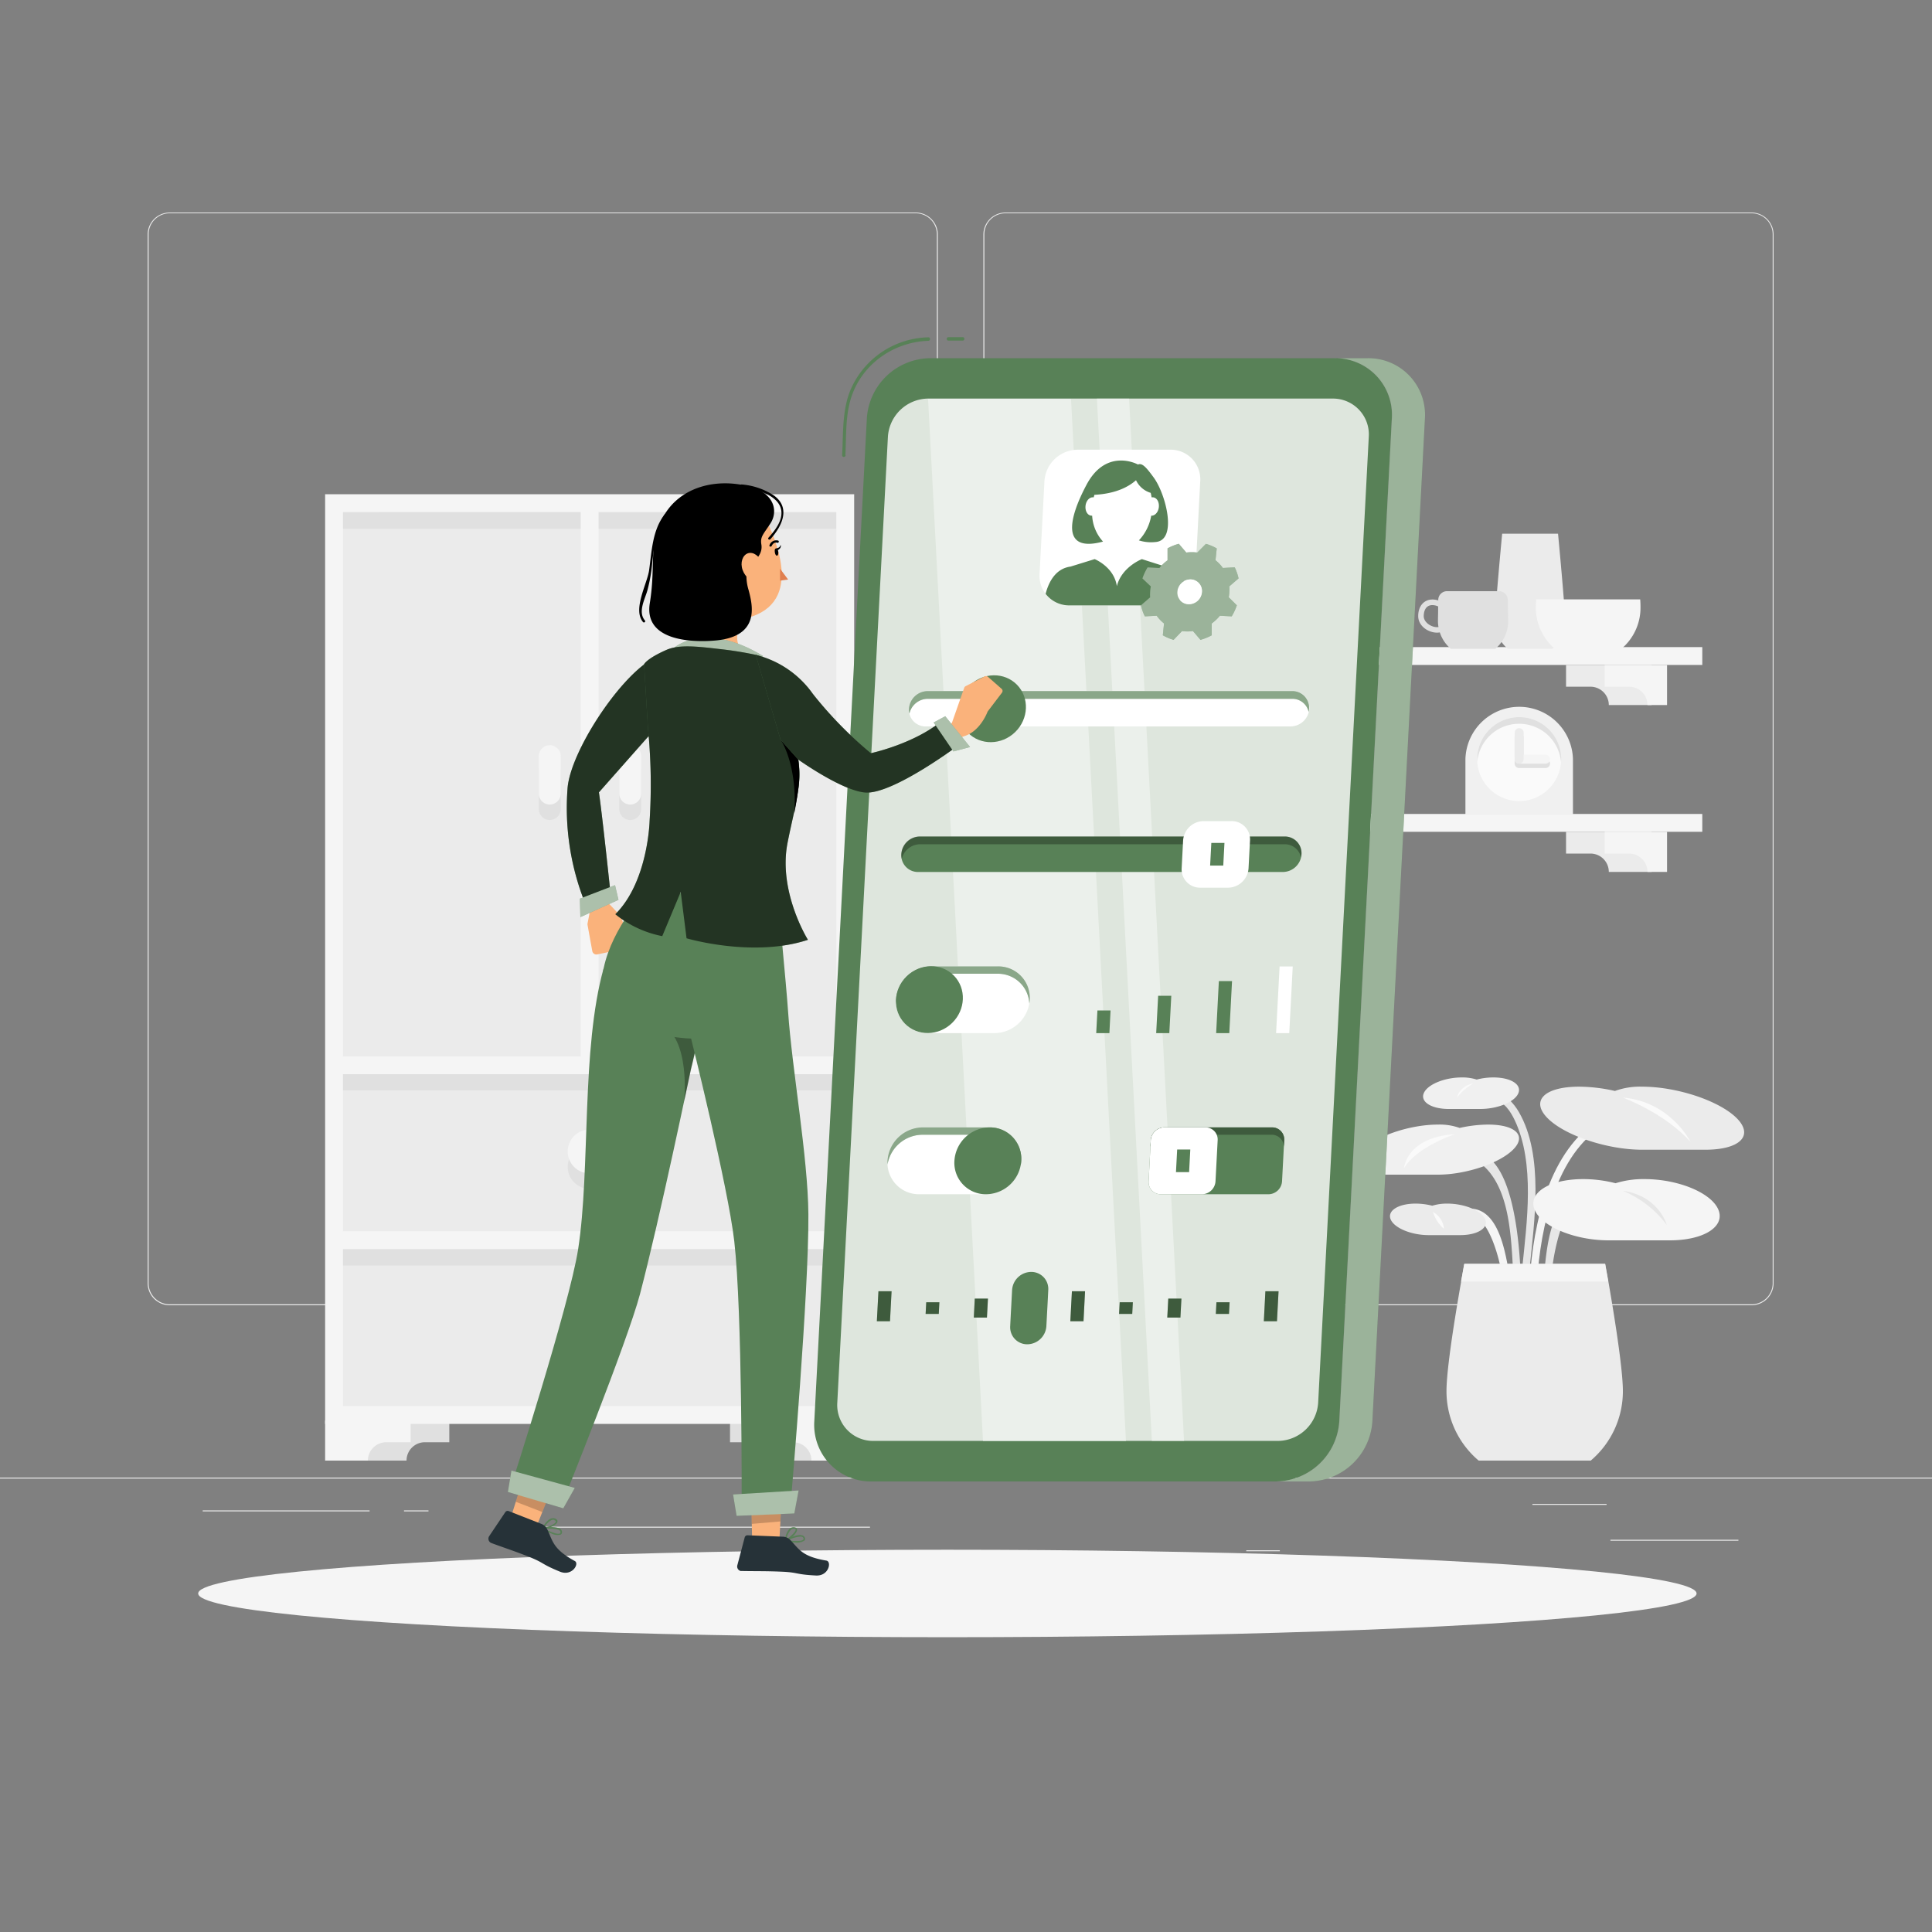 <svg xmlns="http://www.w3.org/2000/svg" viewBox="0 0 500 500"><rect x="0" y="0" width="500" height="500" fill="#808080" stroke="none"/><g id="freepik--background-complete--inject-2"><rect x="416.78" y="398.49" width="33.12" height="0.25" style="fill:#ebebeb"></rect><rect x="322.53" y="401.21" width="8.69" height="0.25" style="fill:#ebebeb"></rect><rect x="396.59" y="389.21" width="19.19" height="0.25" style="fill:#ebebeb"></rect><rect x="52.46" y="390.89" width="43.19" height="0.25" style="fill:#ebebeb"></rect><rect x="104.56" y="390.89" width="6.33" height="0.25" style="fill:#ebebeb"></rect><rect x="131.47" y="395.11" width="93.68" height="0.25" style="fill:#ebebeb"></rect><path d="M237,337.8H43.92a5.71,5.71,0,0,1-5.71-5.71V60.66A5.71,5.71,0,0,1,43.92,55H237a5.71,5.71,0,0,1,5.71,5.71V332.09A5.71,5.71,0,0,1,237,337.8ZM43.92,55.2a5.47,5.47,0,0,0-5.46,5.46V332.09a5.47,5.47,0,0,0,5.46,5.46H237a5.47,5.47,0,0,0,5.46-5.46V60.66A5.47,5.47,0,0,0,237,55.2Z" style="fill:#ebebeb"></path><path d="M453.31,337.8H260.21a5.72,5.72,0,0,1-5.71-5.71V60.66A5.72,5.72,0,0,1,260.21,55h193.1A5.71,5.71,0,0,1,459,60.66V332.09A5.71,5.71,0,0,1,453.31,337.8ZM260.21,55.2a5.47,5.47,0,0,0-5.46,5.46V332.09a5.47,5.47,0,0,0,5.46,5.46h193.1a5.47,5.47,0,0,0,5.46-5.46V60.66a5.47,5.47,0,0,0-5.46-5.46Z" style="fill:#ebebeb"></path><rect y="382.4" width="500" height="0.25" style="fill:#ebebeb"></rect><path d="M412.85,292.76c-11.35,8.75-14.63,27.91-15.2,41.41,0,1.23-2,1.24-1.92,0,.6-14.3,3.86-33.59,16.15-43.07,1-.75,1.93.91,1,1.66Z" style="fill:#f5f5f5"></path><path d="M386.5,283c2.9-.33,5.33,2.63,6.59,4.8,6.53,11.29,4,28.32,2.77,40.44-.13,1.21-2.05,1.23-1.92,0,1.2-11.79,3.39-27.15-1.94-38.35-.91-1.92-2.86-5.27-5.5-5-1.22.14-1.21-1.78,0-1.92Z" style="fill:#e6e6e6"></path><path d="M379.47,298.47c12.14-3,13.66,23.92,14,29.73.08,1.23-1.84,1.23-1.92,0-.48-7.86-.87-19.11-6.55-25.41-1.15-1.28-3.14-2.93-5-2.47a1,1,0,0,1-.51-1.85Z" style="fill:#e6e6e6"></path><path d="M415.45,311.53c-10-7.43-13.3,12.1-13.86,17.73-.12,1.22-2,1.23-1.92,0,.63-6.39,1.6-18,9-20.64a8.61,8.61,0,0,1,7.77,1.25c1,.73,0,2.4-1,1.66Z" style="fill:#e6e6e6"></path><path d="M375.53,315.06a7.11,7.11,0,0,1,6-2.18c6.12,1,7.82,10.27,8.75,15.06.23,1.21-1.62,1.72-1.85.51-.8-4.14-4.66-19-11.52-12a1,1,0,0,1-1.35-1.35Z" style="fill:#f5f5f5"></path><path d="M411.68,378h-29a23.5,23.5,0,0,1-8.33-18c0-8.23,4.63-32.93,4.63-32.93h36.45S420,351.81,420,360A23.5,23.5,0,0,1,411.68,378Z" style="fill:#ebebeb"></path><path d="M416.3,321c-8.76,0-17.33-3.55-19.14-7.92s3.82-7.93,12.57-7.93a33.55,33.55,0,0,1,8.37,1.07,24.12,24.12,0,0,1,7.49-1.07c8.75,0,17.32,3.55,19.13,7.93S440.91,321,432.15,321Z" style="fill:#f5f5f5"></path><path d="M359.17,304c-7.16,0-10.07-2.9-6.48-6.48s12.28-6.48,19.45-6.48a15.33,15.33,0,0,1,5.61.87,34.26,34.26,0,0,1,7.35-.87c7.17,0,10.07,2.9,6.49,6.48S379.3,304,372.14,304Z" style="fill:#f0f0f0"></path><path d="M425,297.55c-9,0-20-3.65-24.48-8.16s-.85-8.16,8.16-8.16a42.71,42.71,0,0,1,9.26,1.11,19,19,0,0,1,7.06-1.11c9,0,20,3.66,24.47,8.16s.85,8.16-8.16,8.16Z" style="fill:#ebebeb"></path><path d="M374.94,287c-4.5,0-7.4-1.83-6.47-4.08s5.35-4.08,9.85-4.08a12.34,12.34,0,0,1,3.85.55,17.31,17.31,0,0,1,4.31-.55c4.5,0,7.4,1.82,6.47,4.08S387.61,287,383.1,287Z" style="fill:#f0f0f0"></path><path d="M369.75,319.65c-4.51,0-8.92-1.83-9.85-4.08s2-4.08,6.47-4.08a17.64,17.64,0,0,1,4.3.55,12.76,12.76,0,0,1,3.86-.55c4.5,0,8.91,1.83,9.84,4.08s-2,4.08-6.47,4.08Z" style="fill:#ebebeb"></path><path d="M378.11,331.68c.49-2.77.83-4.57.83-4.57h36.45s.33,1.8.82,4.57Z" style="fill:#f5f5f5"></path><path d="M376.52,293.52s-10,3.33-13.16,8.83C363.36,302.35,363.86,294.35,376.52,293.52Z" style="fill:#fafafa"></path><path d="M381.23,280.44a14.89,14.89,0,0,0-4.19,3.61A5.1,5.1,0,0,1,381.23,280.44Z" style="fill:#fafafa"></path><path d="M420,284.05s10.84,4,17.51,11.47C437.52,295.52,432.35,285.09,420,284.05Z" style="fill:#fafafa"></path><path d="M420,308.18A27.22,27.22,0,0,1,431.35,317S429.35,309.51,420,308.18Z" style="fill:#e6e6e6"></path><path d="M370.85,313.68a5.31,5.31,0,0,1,2.83,4.34A9.59,9.59,0,0,1,370.85,313.68Z" style="fill:#fafafa"></path><rect x="372.09" y="103.64" width="4.62" height="132.3" transform="translate(544.19 -204.62) rotate(90)" style="fill:#f5f5f5"></rect><path d="M343.51,172.1H321.38v10.37h11.07a4.74,4.74,0,0,1,4.75-4.75h6.31Z" style="fill:#e0e0e0"></path><path d="M333.51,172.1H317.38v10.37h5.07a4.74,4.74,0,0,1,4.75-4.75h6.31Z" style="fill:#f5f5f5"></path><path d="M405.29,172.1h22.14v10.37H416.36a4.75,4.75,0,0,0-4.75-4.75h-6.32Z" style="fill:#ebebeb"></path><path d="M415.29,172.1h16.14v10.37h-5.07a4.75,4.75,0,0,0-4.75-4.75h-6.32Z" style="fill:#f5f5f5"></path><path d="M390.23,167.92h11.52a9.31,9.31,0,0,0,3.31-7.13c0-3.26-1.84-22.67-1.84-22.67H388.76s-1.84,19.41-1.84,22.67A9.31,9.31,0,0,0,390.23,167.92Z" style="fill:#ebebeb"></path><path d="M397.56,155.12c-.05.92-.08,1.66-.08,2.16a13.91,13.91,0,0,0,4.94,10.64h17.2a13.91,13.91,0,0,0,4.94-10.64c0-.5,0-1.24-.08-2.16Z" style="fill:#f5f5f5"></path><path d="M390.21,155.25A2.27,2.27,0,0,0,388,153H374.48a2.26,2.26,0,0,0-2.26,2.23v.16a5.17,5.17,0,0,0-1.5-.24c-2.21,0-3.69,1.72-3.69,4.29s2.58,4.29,4.89,4.29a4.05,4.05,0,0,0,.7-.07,9.3,9.3,0,0,0,2.84,4.24H387a9.31,9.31,0,0,0,3.31-7.13C390.28,159.9,390.25,157.82,390.21,155.25Zm-18.3,7.06c-1.56,0-3.45-1.27-3.45-2.85,0-.67.16-2.86,2.25-2.86a3.75,3.75,0,0,1,1.48.34c0,1.77-.05,3.17-.05,3.85a9.19,9.19,0,0,0,.14,1.5Z" style="fill:#e0e0e0"></path><rect x="152.6" y="130.22" width="66.15" height="144.97" style="fill:#ebebeb"></rect><rect x="86.45" y="130.22" width="66.15" height="144.97" style="fill:#ebebeb"></rect><path d="M188.93,367.64h22.13V378H200a4.75,4.75,0,0,0-4.75-4.75h-6.32Z" style="fill:#e0e0e0"></path><path d="M116.28,367.64H94.14V378h11.07a4.75,4.75,0,0,1,4.75-4.75h6.32Z" style="fill:#e0e0e0"></path><rect x="86.45" y="275.18" width="132.3" height="45.67" style="fill:#ebebeb"></rect><rect x="86.45" y="320.85" width="132.3" height="45.67" style="fill:#ebebeb"></rect><rect x="150.29" y="213.75" width="4.62" height="132.3" transform="translate(432.5 127.29) rotate(90)" style="fill:#e0e0e0"></rect><rect x="117.22" y="101.45" width="4.62" height="66.15" transform="translate(254.06 15) rotate(90)" style="fill:#e0e0e0"></rect><rect x="183.37" y="101.45" width="4.62" height="66.15" transform="translate(320.21 -51.15) rotate(90)" style="fill:#e0e0e0"></rect><rect x="150.29" y="259.06" width="4.62" height="132.3" transform="translate(477.81 172.6) rotate(90)" style="fill:#e0e0e0"></rect><path d="M218.75,127.91H84.14v240.6H221.06V127.91ZM216.44,278v40.63H88.76V278Zm-61.53-4.62V132.53h61.53V273.4Zm-4.62-140.87V273.4H88.76V132.53ZM88.76,363.89V323.27H216.44v40.62Z" style="fill:#f5f5f5"></path><path d="M106.28,367.64H84.14V378H95.21a4.75,4.75,0,0,1,4.75-4.75h6.32Z" style="fill:#f5f5f5"></path><path d="M198.93,367.64h22.13V378H210a4.75,4.75,0,0,0-4.75-4.75h-6.32Z" style="fill:#f5f5f5"></path><path d="M158.27,302a5.67,5.67,0,1,1-5.67-5.67A5.67,5.67,0,0,1,158.27,302Z" style="fill:#e0e0e0"></path><path d="M158.27,298a5.67,5.67,0,1,1-5.67-5.67A5.67,5.67,0,0,1,158.27,298Z" style="fill:#f5f5f5"></path><path d="M158.27,347.68A5.67,5.67,0,1,1,152.6,342,5.67,5.67,0,0,1,158.27,347.68Z" style="fill:#e0e0e0"></path><path d="M158.27,343.68A5.67,5.67,0,1,1,152.6,338,5.67,5.67,0,0,1,158.27,343.68Z" style="fill:#f5f5f5"></path><path d="M145.11,199.87a2.84,2.84,0,1,0-5.67,0v9.67a2.84,2.84,0,0,0,5.67,0Z" style="fill:#e0e0e0"></path><path d="M145.11,195.87a2.84,2.84,0,1,0-5.67,0v9.67a2.84,2.84,0,0,0,5.67,0Z" style="fill:#f5f5f5"></path><path d="M165.94,199.87a2.84,2.84,0,1,0-5.67,0v9.67a2.84,2.84,0,0,0,5.67,0Z" style="fill:#e0e0e0"></path><path d="M165.94,195.87a2.84,2.84,0,1,0-5.67,0v9.67a2.84,2.84,0,0,0,5.67,0Z" style="fill:#f5f5f5"></path><rect x="372.09" y="146.82" width="4.62" height="132.3" transform="translate(587.37 -161.44) rotate(90)" style="fill:#f5f5f5"></rect><path d="M343.51,215.28H321.38v10.37h11.07a4.74,4.74,0,0,1,4.75-4.75h6.31Z" style="fill:#e0e0e0"></path><path d="M333.51,215.28H317.38v10.37h5.07a4.74,4.74,0,0,1,4.75-4.75h6.31Z" style="fill:#f5f5f5"></path><path d="M405.29,215.28h22.14v10.37H416.36a4.75,4.75,0,0,0-4.75-4.75h-6.32Z" style="fill:#ebebeb"></path><path d="M415.29,215.28h16.14v10.37h-5.07a4.75,4.75,0,0,0-4.75-4.75h-6.32Z" style="fill:#f5f5f5"></path><path d="M379.25,196.47a13.92,13.92,0,0,1,27.83,0v14.39H379.25Z" style="fill:#f0f0f0"></path><circle cx="393.17" cy="196.47" r="10.87" transform="translate(111.62 533.98) rotate(-76.72)" style="fill:#fafafa"></circle><path d="M393.17,187.31a10.86,10.86,0,0,1,10.82,10c0-.28.05-.56.05-.85a10.87,10.87,0,1,0-21.74,0c0,.29,0,.57,0,.85A10.86,10.86,0,0,1,393.17,187.31Z" style="fill:#e0e0e0"></path><path d="M400,196.46h-5.71v-5.71a1.15,1.15,0,1,0-2.3,0v6.86a1.14,1.14,0,0,0,1.15,1.15H400a1.15,1.15,0,1,0,0-2.3Z" style="fill:#e0e0e0"></path><path d="M400,197.62a1.15,1.15,0,1,0,0-2.3h-6.86a1.15,1.15,0,0,0,0,2.3Z" style="fill:#f5f5f5"></path><path d="M394.32,189.6a1.15,1.15,0,1,0-2.3,0v6.87a1.15,1.15,0,1,0,2.3,0Z" style="fill:#ebebeb"></path></g><g id="freepik--Shadow--inject-2"><ellipse id="freepik--path--inject-2" cx="245.18" cy="412.39" rx="193.89" ry="11.32" style="fill:#f5f5f5"></ellipse></g><g id="freepik--Settings--inject-2"><path d="M330.19,383.4H225.5a14.64,14.64,0,0,1-14.76-15.58l13.6-259.54a16.61,16.61,0,0,1,16.4-15.58H345.42a14.64,14.64,0,0,1,14.77,15.58l-13.6,259.54A16.62,16.62,0,0,1,330.19,383.4Z" style="fill:#588157"></path><path d="M344.88,103.15H240.19a10.55,10.55,0,0,0-10.4,9.88l-13.1,250a9.28,9.28,0,0,0,9.36,9.88H330.74a10.55,10.55,0,0,0,10.4-9.88l13.1-250A9.28,9.28,0,0,0,344.88,103.15Z" style="fill:#588157"></path><path d="M344.88,103.15H240.19a10.55,10.55,0,0,0-10.4,9.88l-13.1,250a9.28,9.28,0,0,0,9.36,9.88H330.74a10.55,10.55,0,0,0,10.4-9.88l13.1-250A9.28,9.28,0,0,0,344.88,103.15Z" style="fill:#fff;opacity:0.8"></path><path d="M354,92.7h-8.55a14.64,14.64,0,0,1,14.77,15.58l-13.6,259.54a16.61,16.61,0,0,1-16.4,15.58h8.55a16.61,16.61,0,0,0,16.4-15.58l13.6-259.54A14.64,14.64,0,0,0,354,92.7Z" style="fill:#588157"></path><path d="M354,92.7h-8.55a14.64,14.64,0,0,1,14.77,15.58l-13.6,259.54a16.61,16.61,0,0,1-16.4,15.58h8.55a16.61,16.61,0,0,0,16.4-15.58l13.6-259.54A14.64,14.64,0,0,0,354,92.7Z" style="fill:#fff;opacity:0.4"></path><path d="M240.18,103.15,254.4,373h37l-14.22-269.8H240.18Z" style="fill:#fff;opacity:0.4"></path><polygon points="298.1 372.95 306.43 372.95 292.21 103.15 283.88 103.15 298.1 372.95" style="fill:#fff;opacity:0.4"></polygon><path d="M245.46,88.15h3.67a.45.45,0,0,0,0-.9h-3.67a.45.45,0,0,0,0,.9Z" style="fill:#588157"></path><path d="M218.78,117.77c.23-4.28.05-8.85,1-13,2.12-9.64,10.78-16.24,20.48-16.57.57,0,.58-.92,0-.9a22.46,22.46,0,0,0-20,13.26c-2.36,5.35-2,11.54-2.32,17.26,0,.58.87.58.9,0Z" style="fill:#588157"></path><path d="M300.78,156.7h-24a7.67,7.67,0,0,1-7.74-8.16l1.26-24a8.69,8.69,0,0,1,8.59-8.16h24a7.66,7.66,0,0,1,7.73,8.16l-1.25,24A8.71,8.71,0,0,1,300.78,156.7Z" style="fill:#fff"></path><path d="M285.46,140.16a10.8,10.8,0,0,1-2.81-6.7h-.1c-1,0-1.7-1.07-1.63-2.38s.91-2.38,1.88-2.38l.25,0,.18-.64c5.79-.31,9-2.22,10.77-3.78a6.14,6.14,0,0,0,3.8,3.27c.09.37.17.76.23,1.15l.25,0c1,0,1.71,1.06,1.64,2.38s-.92,2.38-1.89,2.38h-.1a12.27,12.27,0,0,1-3.19,6.39,10.38,10.38,0,0,0,4.24.43c5.85-.34,2.76-12.37-.39-16.68-1.92-2.64-3-3.87-4.09-3.38-1.22-.67-8.55-3.69-13.29,5.2C276.29,134.65,274.83,143.05,285.46,140.16Z" style="fill:#588157"></path><path d="M301.57,146.63l-6.05-1.93s-5.23,2-6.48,7c-.72-5-5.74-7-5.74-7l-6.25,1.93c-3.75.52-5.57,3.73-6.45,7.05a7.69,7.69,0,0,0,6.18,3h24a8.63,8.63,0,0,0,6.5-3C306.75,150.36,305.26,147.15,301.57,146.63Z" style="fill:#588157"></path><path d="M318.15,153.17a9.53,9.53,0,0,0,0-1.42l2.39-2.06a12.21,12.21,0,0,0-1-2.86l-3.07.16a9.53,9.53,0,0,0-1.9-2l.32-3.06a12.2,12.2,0,0,0-2.8-1.18L309.85,143a10.88,10.88,0,0,0-1.41-.1,11.19,11.19,0,0,0-1.43.1l-1.93-2.27a13.33,13.33,0,0,0-2.92,1.18V145a11.17,11.17,0,0,0-2.11,2l-3.05-.16a14.08,14.08,0,0,0-1.34,2.86l2.17,2.06a9.34,9.34,0,0,0-.17,1.42,9.44,9.44,0,0,0,0,1.41l-2.38,2.06a12.66,12.66,0,0,0,1,2.86l3.07-.16a10.07,10.07,0,0,0,1.9,2l-.31,3.06a12.12,12.12,0,0,0,2.79,1.18l2.18-2.27a10.88,10.88,0,0,0,1.41.1,11,11,0,0,0,1.42-.1l1.94,2.27a13.74,13.74,0,0,0,2.92-1.18v-3.06a11.81,11.81,0,0,0,2.11-2l3.05.16a13.53,13.53,0,0,0,1.33-2.86L318,154.58A10.86,10.86,0,0,0,318.15,153.17Zm-10.42,3.21a3,3,0,0,1-3.05-3.21,3.44,3.44,0,0,1,3.39-3.22,3,3,0,0,1,3,3.22A3.42,3.42,0,0,1,307.73,156.38Z" style="fill:#588157"></path><path d="M318.15,153.17a9.53,9.53,0,0,0,0-1.42l2.39-2.06a12.21,12.21,0,0,0-1-2.86l-3.07.16a9.53,9.53,0,0,0-1.9-2l.32-3.06a12.2,12.2,0,0,0-2.8-1.18L309.85,143a10.88,10.88,0,0,0-1.41-.1,11.19,11.19,0,0,0-1.43.1l-1.93-2.27a13.33,13.33,0,0,0-2.92,1.18V145a11.17,11.17,0,0,0-2.11,2l-3.05-.16a14.08,14.08,0,0,0-1.34,2.86l2.17,2.06a9.34,9.34,0,0,0-.17,1.42,9.44,9.44,0,0,0,0,1.41l-2.38,2.06a12.66,12.66,0,0,0,1,2.86l3.07-.16a10.07,10.07,0,0,0,1.9,2l-.31,3.06a12.12,12.12,0,0,0,2.79,1.18l2.18-2.27a10.88,10.88,0,0,0,1.41.1,11,11,0,0,0,1.42-.1l1.94,2.27a13.74,13.74,0,0,0,2.92-1.18v-3.06a11.81,11.81,0,0,0,2.11-2l3.05.16a13.53,13.53,0,0,0,1.33-2.86L318,154.58A10.86,10.86,0,0,0,318.15,153.17Zm-10.42,3.21a3,3,0,0,1-3.05-3.21,3.44,3.44,0,0,1,3.39-3.22,3,3,0,0,1,3,3.22A3.42,3.42,0,0,1,307.73,156.38Z" style="fill:#fff;opacity:0.4"></path><path d="M307.73,156.38a3,3,0,0,1-3.05-3.21,3.44,3.44,0,0,1,3.39-3.22,3,3,0,0,1,3,3.22A3.42,3.42,0,0,1,307.73,156.38Z" style="fill:#fff"></path><polygon points="287.11 267.37 283.7 267.37 284.01 261.51 287.41 261.51 287.11 267.37" style="fill:#588157"></polygon><polygon points="302.62 267.37 299.22 267.37 299.73 257.71 303.13 257.71 302.62 267.37" style="fill:#588157"></polygon><polygon points="318.14 267.37 314.74 267.37 315.44 253.91 318.85 253.91 318.14 267.37" style="fill:#588157"></polygon><polygon points="333.66 267.37 330.25 267.37 331.16 250.12 334.56 250.12 333.66 267.37" style="fill:#fff"></polygon><path d="M240.08,267.37h17.3a9.22,9.22,0,0,0,9.11-8.65,8.13,8.13,0,0,0-8.2-8.65H241a9.22,9.22,0,0,0-9.11,8.65A8.13,8.13,0,0,0,240.08,267.37Z" style="fill:#fff"></path><path d="M240.89,252h17.3a8.12,8.12,0,0,1,8.2,7.7c.05-.31.08-.63.1-.95a8.13,8.13,0,0,0-8.2-8.65H241a9.22,9.22,0,0,0-9.11,8.65c0,.32,0,.64,0,.95A9.25,9.25,0,0,1,240.89,252Z" style="fill:#588157"></path><path d="M240.89,252h17.3a8.12,8.12,0,0,1,8.2,7.7c.05-.31.08-.63.1-.95a8.13,8.13,0,0,0-8.2-8.65H241a9.22,9.22,0,0,0-9.11,8.65c0,.32,0,.64,0,.95A9.25,9.25,0,0,1,240.89,252Z" style="fill:#fff;opacity:0.3"></path><ellipse cx="240.53" cy="258.72" rx="8.88" ry="8.43" transform="translate(-112.3 241.28) rotate(-44.26)" style="fill:#588157"></ellipse><polygon points="230.33 341.94 226.93 341.94 227.34 334.18 230.74 334.18 230.33 341.94" style="fill:#588157"></polygon><polygon points="242.95 340.04 239.55 340.04 239.71 337.03 243.11 337.03 242.95 340.04" style="fill:#588157"></polygon><polygon points="255.42 340.99 252.02 340.99 252.27 336.08 255.68 336.08 255.42 340.99" style="fill:#588157"></polygon><polygon points="267.99 340.04 264.58 340.04 264.74 337.03 268.15 337.03 267.99 340.04" style="fill:#588157"></polygon><polygon points="280.41 341.94 277 341.94 277.41 334.18 280.81 334.18 280.41 341.94" style="fill:#588157"></polygon><polygon points="293.02 340.04 289.62 340.04 289.78 337.03 293.18 337.03 293.02 340.04" style="fill:#588157"></polygon><polygon points="305.49 340.99 302.09 340.99 302.35 336.08 305.75 336.08 305.49 340.99" style="fill:#588157"></polygon><polygon points="318.06 340.04 314.66 340.04 314.81 337.03 318.22 337.03 318.06 340.04" style="fill:#588157"></polygon><polygon points="330.48 341.94 327.08 341.94 327.48 334.18 330.89 334.18 330.48 341.94" style="fill:#588157"></polygon><g style="opacity:0.3"><polygon points="230.33 341.94 226.93 341.94 227.34 334.18 230.74 334.18 230.33 341.94"></polygon><polygon points="242.95 340.04 239.55 340.04 239.71 337.03 243.11 337.03 242.95 340.04"></polygon><polygon points="255.42 340.99 252.02 340.99 252.27 336.08 255.68 336.08 255.42 340.99"></polygon><polygon points="267.99 340.04 264.58 340.04 264.74 337.03 268.15 337.03 267.99 340.04"></polygon><polygon points="280.41 341.94 277 341.94 277.41 334.18 280.81 334.18 280.41 341.94"></polygon><polygon points="293.02 340.04 289.62 340.04 289.78 337.03 293.18 337.03 293.02 340.04"></polygon><polygon points="305.49 340.99 302.09 340.99 302.35 336.08 305.75 336.08 305.49 340.99"></polygon><polygon points="318.06 340.04 314.66 340.04 314.81 337.03 318.22 337.03 318.06 340.04"></polygon><polygon points="330.48 341.94 327.08 341.94 327.48 334.18 330.89 334.18 330.48 341.94"></polygon></g><path d="M270.8,343.22c.05-.86.2-3.83.25-4.68s.2-3.83.24-4.68a4.4,4.4,0,0,0-4.43-4.69,5,5,0,0,0-4.93,4.69c-.05.85-.2,3.82-.25,4.68s-.2,3.82-.24,4.68a4.4,4.4,0,0,0,4.43,4.68A5,5,0,0,0,270.8,343.22Z" style="fill:#588157"></path><path d="M237.89,309.07H255.2a9.21,9.21,0,0,0,9.1-8.65,8.12,8.12,0,0,0-8.19-8.65H238.8a9.22,9.22,0,0,0-9.11,8.65A8.13,8.13,0,0,0,237.89,309.07Z" style="fill:#fff"></path><path d="M238.7,293.67H256a8.11,8.11,0,0,1,8.19,7.7,7.46,7.46,0,0,0,.1-.95,8.12,8.12,0,0,0-8.19-8.65H238.8a9.22,9.22,0,0,0-9.11,8.65c0,.32,0,.64,0,.95A9.23,9.23,0,0,1,238.7,293.67Z" style="fill:#588157"></path><path d="M238.7,293.67H256a8.11,8.11,0,0,1,8.19,7.7,7.46,7.46,0,0,0,.1-.95,8.12,8.12,0,0,0-8.19-8.65H238.8a9.22,9.22,0,0,0-9.11,8.65c0,.32,0,.64,0,.95A9.23,9.23,0,0,1,238.7,293.67Z" style="fill:#fff;opacity:0.3"></path><path d="M247,300.42a9.22,9.22,0,0,1,9.11-8.65,8.12,8.12,0,0,1,8.19,8.65,9.21,9.21,0,0,1-9.1,8.65A8.13,8.13,0,0,1,247,300.42Z" style="fill:#588157"></path><path d="M239.59,188H334a4.9,4.9,0,0,0,4.84-4.59,4.32,4.32,0,0,0-4.35-4.59H240.07a4.89,4.89,0,0,0-4.83,4.59A4.3,4.3,0,0,0,239.59,188Z" style="fill:#fff"></path><path d="M240.07,180.85h94.37a4.29,4.29,0,0,1,4.23,3.38,6.84,6.84,0,0,0,.12-.79,4.32,4.32,0,0,0-4.35-4.59H240.07a4.89,4.89,0,0,0-4.83,4.59,4.08,4.08,0,0,0,.12,1.22A4.89,4.89,0,0,1,240.07,180.85Z" style="fill:#588157"></path><path d="M240.07,180.85h94.37a4.29,4.29,0,0,1,4.23,3.38,6.84,6.84,0,0,0,.12-.79,4.32,4.32,0,0,0-4.35-4.59H240.07a4.89,4.89,0,0,0-4.83,4.59,4.08,4.08,0,0,0,.12,1.22A4.89,4.89,0,0,1,240.07,180.85Z" style="fill:#fff;opacity:0.3"></path><ellipse cx="256.85" cy="183.44" rx="8.88" ry="8.43" transform="translate(-55.14 231.25) rotate(-44.25)" style="fill:#588157"></ellipse><path d="M332.35,295.1a3.13,3.13,0,0,0-3.16-3.33H301.33a3.56,3.56,0,0,0-3.51,3.33l-.56,10.64a3.13,3.13,0,0,0,3.16,3.33h27.86a3.56,3.56,0,0,0,3.51-3.33Z" style="fill:#588157"></path><path d="M301.23,293.67h27.86a3.13,3.13,0,0,1,3.16,3.33l.1-1.9a3.13,3.13,0,0,0-3.16-3.33H301.33a3.56,3.56,0,0,0-3.51,3.33l-.1,1.9A3.56,3.56,0,0,1,301.23,293.67Z" style="fill:#588157"></path><path d="M301.23,293.67h27.86a3.13,3.13,0,0,1,3.16,3.33l.1-1.9a3.13,3.13,0,0,0-3.16-3.33H301.33a3.56,3.56,0,0,0-3.51,3.33l-.1,1.9A3.56,3.56,0,0,1,301.23,293.67Z" style="opacity:0.3"></path><path d="M315.13,295.1a3.13,3.13,0,0,0-3.16-3.33H301.33a3.56,3.56,0,0,0-3.51,3.33l-.56,10.64a3.13,3.13,0,0,0,3.16,3.33h10.64a3.56,3.56,0,0,0,3.51-3.33Z" style="fill:#fff"></path><polygon points="307.74 303.35 304.34 303.35 304.65 297.49 308.05 297.49 307.74 303.35" style="fill:#588157"></polygon><path d="M332.46,216.49H238.1a4.91,4.91,0,0,0-4.84,4.59,4.31,4.31,0,0,0,4.35,4.59H332a4.88,4.88,0,0,0,4.83-4.59A4.31,4.31,0,0,0,332.46,216.49Z" style="fill:#588157"></path><path d="M238.1,218.49h94.36a4.28,4.28,0,0,1,4.23,3.37,4,4,0,0,0,.12-.78,4.31,4.31,0,0,0-4.35-4.59H238.1a4.74,4.74,0,0,0-4.72,5.81A4.91,4.91,0,0,1,238.1,218.49Z" style="opacity:0.3"></path><path d="M317.82,229.73h-7.23a4.74,4.74,0,0,1-4.78-5l.38-7.23a5.37,5.37,0,0,1,5.31-5h7.23a4.73,4.73,0,0,1,4.77,5l-.38,7.23A5.37,5.37,0,0,1,317.82,229.73Z" style="fill:#fff"></path><polygon points="316.58 224.01 313.18 224.01 313.49 218.15 316.89 218.15 316.58 224.01" style="fill:#588157"></polygon></g><g id="freepik--Character--inject-2"><path d="M167.81,190.56,155,205.06c1,6.92,3.09,27,3.09,27-1.92,2.54-6.61,1.82-6.61,1.82a66.53,66.53,0,0,1-4.58-30.08c.9-9.37,12.92-27.8,21.48-33a16.76,16.76,0,0,1,4.49-1.89l1.69-.2-6,22.29Z" style="fill:#588157"></path><path d="M167.81,190.56,155,205.06c1,6.92,3.09,27,3.09,27-1.92,2.54-6.61,1.82-6.61,1.82a66.53,66.53,0,0,1-4.58-30.08c.9-9.37,12.92-27.8,21.48-33a16.76,16.76,0,0,1,4.49-1.89l1.69-.2-6,22.29Z" style="opacity:0.6"></path><path d="M157.39,233.64l3.1,3.31a1.14,1.14,0,0,1,.23.38l1.82,5.12a1.11,1.11,0,0,1,0,.84l-.88,1.81a1.08,1.08,0,0,1-.76.59L154.57,247a1.09,1.09,0,0,1-1.29-.87l-1.22-6.74a1,1,0,0,1,0-.41l.84-4.32a1.09,1.09,0,0,1,.88-.86l2.63-.47A1.09,1.09,0,0,1,157.39,233.64Z" style="fill:#fab27b"></path><polygon points="160.06 232.88 150.2 237.35 150.07 232.58 159.17 229.08 160.06 232.88" style="fill:#588157"></polygon><polygon points="160.06 232.88 150.2 237.35 150.07 232.58 159.17 229.08 160.06 232.88" style="fill:#fff;opacity:0.5"></polygon><path d="M156.24,250.52c-5.88,21-3.39,52-6.62,72.79-2.22,14.32-17.4,61.45-17.4,61.45l13.4,4.06s16.72-41.51,20-53.88c5.26-20.07,13.16-58.15,13.16-58.15s2.95-10.8,1.61-12S156.24,250.52,156.24,250.52Z" style="fill:#588157"></path><path d="M171,264.94l9.69,3.14-3.63,17S178.84,268.82,171,264.94Z" style="opacity:0.3"></path><polygon points="134.91 384.15 132.51 391.76 139.01 394.68 142.23 386.6 134.91 384.15" style="fill:#fab27b"></polygon><polygon points="133.49 388.66 140.35 391.31 141.26 389.02 134.05 386.89 133.49 388.66" style="opacity:0.2"></polygon><polygon points="132.36 380.59 148.75 385.07 145.78 390.35 131.44 386.12 132.36 380.59" style="fill:#588157"></polygon><polygon points="132.36 380.59 148.75 385.07 145.78 390.35 131.44 386.12 132.36 380.59" style="fill:#fff;opacity:0.5"></polygon><path d="M140.4,395.72a.22.22,0,0,1-.09-.21.19.19,0,0,1,.16-.15c.15,0,3.41-.5,4.55.35a1,1,0,0,1,.41.65.73.73,0,0,1-.3.79,3.53,3.53,0,0,1-2.47-.3A14.45,14.45,0,0,1,140.4,395.72Zm.68,0c1.36.74,3.29,1.48,3.84,1.12.08,0,.17-.13.12-.41a.51.51,0,0,0-.26-.39,1.14,1.14,0,0,0-.32-.18A8.94,8.94,0,0,0,141.08,395.7Z" style="fill:#588157"></path><path d="M140.31,395.67a.2.2,0,0,1,0-.2c.05-.09,1.06-2.07,2.35-2.49a1.44,1.44,0,0,1,1.13.08c.48.25.54.56.47.78-.17.92-2.66,1.86-3.73,1.91a.11.11,0,0,1-.08,0A.17.17,0,0,1,140.31,395.67Zm3.2-2.31a1,1,0,0,0-.71,0,4.62,4.62,0,0,0-1.94,2c1.17-.19,2.89-1,3-1.55,0-.05,0-.19-.28-.35l-.11,0Z" style="fill:#588157"></path><path d="M140,394.34l-8.35-3.27a.72.72,0,0,0-.87.26l-4.17,6.21a1.21,1.21,0,0,0,.31,1.67l.23.12c3,1.12,5.77,2,9.52,3.48,4.42,1.74,3.09,1.83,8.26,3.94,3.12,1.27,5.09-2.07,3.83-2.76-5.78-3.15-5.69-5.24-7.19-8.33A2.84,2.84,0,0,0,140,394.34Z" style="fill:#263238"></path><polygon points="194.48 390.35 194.63 397.68 201.72 398.36 202.15 390.35 194.48 390.35" style="fill:#fab27b"></polygon><polygon points="201.97 393.75 202.07 391.83 194.52 392.14 194.57 394.38 201.97 393.75" style="opacity:0.2"></polygon><path d="M156.24,250.52c2.22-10.58,11.08-20,11.08-20l34,2.18s2.14,21.84,2.64,29.14c1,14.74,5.14,37.63,5.25,52.41.15,20-4.43,73.07-4.43,73.07l-12.84,1.52s.19-49.09-1.91-67.6c-1.59-14-11.17-52.46-11.17-52.46S152.53,268.26,156.24,250.52Z" style="fill:#588157"></path><polygon points="189.72 386.77 206.68 385.73 205.57 391.68 190.63 392.3 189.72 386.77" style="fill:#588157"></polygon><polygon points="189.72 386.77 206.68 385.73 205.57 391.68 190.63 392.3 189.72 386.77" style="fill:#fff;opacity:0.5"></polygon><path d="M203.26,398.87a.2.2,0,0,1-.15-.17.17.17,0,0,1,.1-.19c.13-.07,3.06-1.6,4.41-1.16a1,1,0,0,1,.6.47.75.75,0,0,1,0,.85,3.49,3.49,0,0,1-2.44.53A15,15,0,0,1,203.26,398.87Zm.64-.24c1.52.25,3.59.32,4-.2.06-.06.11-.18,0-.42a.52.52,0,0,0-.37-.29,1.19,1.19,0,0,0-.37-.06A8.9,8.9,0,0,0,203.9,398.63Z" style="fill:#588157"></path><path d="M203.15,398.85a.23.23,0,0,1-.08-.18c0-.1.33-2.3,1.41-3.12a1.42,1.42,0,0,1,1.09-.29c.53.07.69.35.7.57.14.93-1.9,2.64-2.9,3a.08.08,0,0,1-.08,0A.18.18,0,0,1,203.15,398.85Zm2.28-3.23a1.07,1.07,0,0,0-.69.22,4.62,4.62,0,0,0-1.19,2.47c1-.56,2.4-1.9,2.37-2.46,0-.05,0-.19-.38-.23Z" style="fill:#588157"></path><path d="M202.46,397.69l-9-.36a.73.73,0,0,0-.73.54l-1.91,7.23a1.2,1.2,0,0,0,.85,1.47,1,1,0,0,0,.25,0c3.23.07,6.11,0,10.14.17,4.74.19,3.52.71,9.1,1,3.36.18,4.12-3.62,2.71-3.86-6.5-1.08-7.1-3.08-9.52-5.51A2.91,2.91,0,0,0,202.46,397.69Z" style="fill:#263238"></path><path d="M191.83,160.28c-.59,1.89-2.07,5.08,0,7.93l-10.21-1s1.09-7.53,1.72-10c.41-1.59.94-3.32,6.31-1.82C192.73,156.28,192.23,159,191.83,160.28Z" style="fill:#fab27b"></path><path d="M182.62,157.49c-5.62-4.34-17.5-16.1-6.1-26.37,9.49-8.55,18.21-3.55,21.18,2.23,3.33,6.47,10.88,23.76-5.87,26.93C188.75,160.86,185.54,159.74,182.62,157.49Z" style="fill:#fab27b"></path><path d="M174.59,167.55s7.88-6.92,22.85,2.21l-.21,2.14-22.5-2.18Z" style="fill:#588157"></path><path d="M174.59,167.55s7.88-6.92,22.85,2.21l-.21,2.14-22.5-2.18Z" style="fill:#fff;opacity:0.5"></path><path d="M189.68,158.24c0,2.31.71,3.51,1.54,4.11a15.26,15.26,0,0,1,.61-2.07C189.82,159.4,189.68,158.24,189.68,158.24Z" style="opacity:0.1"></path><path d="M195.68,169.49a94.36,94.36,0,0,0-9.81-1.56c-5.8-.68-10.23-1.13-13.43.28-5.1,2.25-5.75,3.69-5.75,3.69l1,16.53a147.43,147.43,0,0,1,.43,24c0,.07-.4,15.75-8.87,24.17a27.67,27.67,0,0,0,12.14,5.67l4.78-11.44,1.51,12s17.21,5.1,31.41.39c0,0-7.77-12.42-5.27-25.12,1.21-6.11,2.09-9,2.77-13.8a26.07,26.07,0,0,0,0-7.81l-3.19-21.8S197.76,170,195.68,169.49Z" style="fill:#588157"></path><path d="M195.68,169.49a94.36,94.36,0,0,0-9.81-1.56c-5.8-.68-10.23-1.13-13.43.28-5.1,2.25-5.75,3.69-5.75,3.69l1,16.53a147.43,147.43,0,0,1,.43,24c0,.07-.4,15.75-8.87,24.17a27.67,27.67,0,0,0,12.14,5.67l4.78-11.44,1.51,12s17.21,5.1,31.41.39c0,0-7.77-12.42-5.27-25.12,1.21-6.11,2.09-9,2.77-13.8a26.07,26.07,0,0,0,0-7.81l-3.19-21.8S197.76,170,195.68,169.49Z" style="opacity:0.6"></path><path d="M205.57,210.49c.41-2.21.77-4.29,1-6.14a26.07,26.07,0,0,0,0-7.81l-4.57-5.14S206.4,197.58,205.57,210.49Z"></path><path d="M246.38,187l3.16-9a.74.74,0,0,1,.36-.42l4.95-2.53a.77.77,0,0,1,.83.11l3.53,3.1a.74.74,0,0,1,.1,1l-3.65,4.8a.77.77,0,0,0-.1.18c-.28.71-2.16,5.2-6.16,6.32l-.15.06-1.34.71a.74.74,0,0,1-1-.22l-1.71-2.39a.74.74,0,0,1,.3-1.11l.45-.21A.69.69,0,0,0,246.38,187Z" style="fill:#fab27b"></path><path d="M195.59,169.48a25.56,25.56,0,0,1,14.79,10.12,102.72,102.72,0,0,0,15,15.33s11.56-2.46,18.85-8.77l4.28,6.39s-17.56,13.24-24.71,12.55c-6.1-.59-17.22-8.53-17.22-8.53L202,191.43Z" style="fill:#588157"></path><path d="M195.59,169.48a25.56,25.56,0,0,1,14.79,10.12,102.72,102.72,0,0,0,15,15.33s11.56-2.46,18.85-8.77l4.28,6.39s-17.56,13.24-24.71,12.55c-6.1-.59-17.22-8.53-17.22-8.53L202,191.43Z" style="opacity:0.6"></path><polygon points="244.63 185.36 251.05 193.33 246.75 194.47 241.63 186.98 244.63 185.36" style="fill:#588157"></polygon><polygon points="244.63 185.36 251.05 193.33 246.75 194.47 241.63 186.98 244.63 185.36" style="fill:#fff;opacity:0.5"></polygon><polygon points="201.87 147.17 201.87 150.27 203.96 149.98 201.87 147.17" style="fill:#e07f50"></polygon><path d="M185.48,165.73c-4.81.49-19,.77-17.31-9.64s-.61-15.57,3.8-22.9,13.6-9.47,21.87-7.3c6.89,1.8,7.45,6.62,5.58,9.52s-2.71,3.44-2.38,5.5-.92,3.21-1.46,4.18a5.71,5.71,0,0,1-2.2,1.59,12.66,12.66,0,0,0,.37,6.07C194.75,156.56,196.79,164.56,185.48,165.73Z"></path><path d="M191.88,126a19.71,19.71,0,0,1,6.65,1.91c1.63.84,3.26,2.09,3.63,4,.53,2.75-1.6,5.36-3.29,7.26-.27.31.25.67.51.37,3-3.36,5.32-8.08.92-11.3a17.75,17.75,0,0,0-8.36-2.86.31.31,0,0,0-.06.62Z"></path><path d="M172,133.13c-3.17,4.11-3.32,9.48-4,14.38-.45,3.46-4.35,10.21-1.59,13.47.26.31.76-.08.5-.39-1.89-2.23,0-5.51.64-7.82a41.57,41.57,0,0,0,1.23-6.93c.43-4.19,1-8.87,3.69-12.33.25-.32-.26-.7-.51-.38Z"></path><path d="M199.72,141.27c-.06.13.05-.1.07-.13a1.5,1.5,0,0,1,.23-.33,1.08,1.08,0,0,1,1.16-.34c.38.09.54-.49.16-.58a1.85,1.85,0,0,0-2.2,1.22c-.15.35.43.51.58.16Z"></path><path d="M197.26,145.83c.64,1.92,0,3.86-1.37,4.33s-3-.71-3.7-2.64,0-3.86,1.37-4.33S196.61,143.9,197.26,145.83Z" style="fill:#fab27b"></path><path d="M202,141c-.09.72-.79.87-1.15.93s-.39.47-.32,1,.32.91.56.87.39-.47.33-1a2.1,2.1,0,0,0-.12-.42C202.43,141.7,202,141,202,141Z"></path></g></svg>
